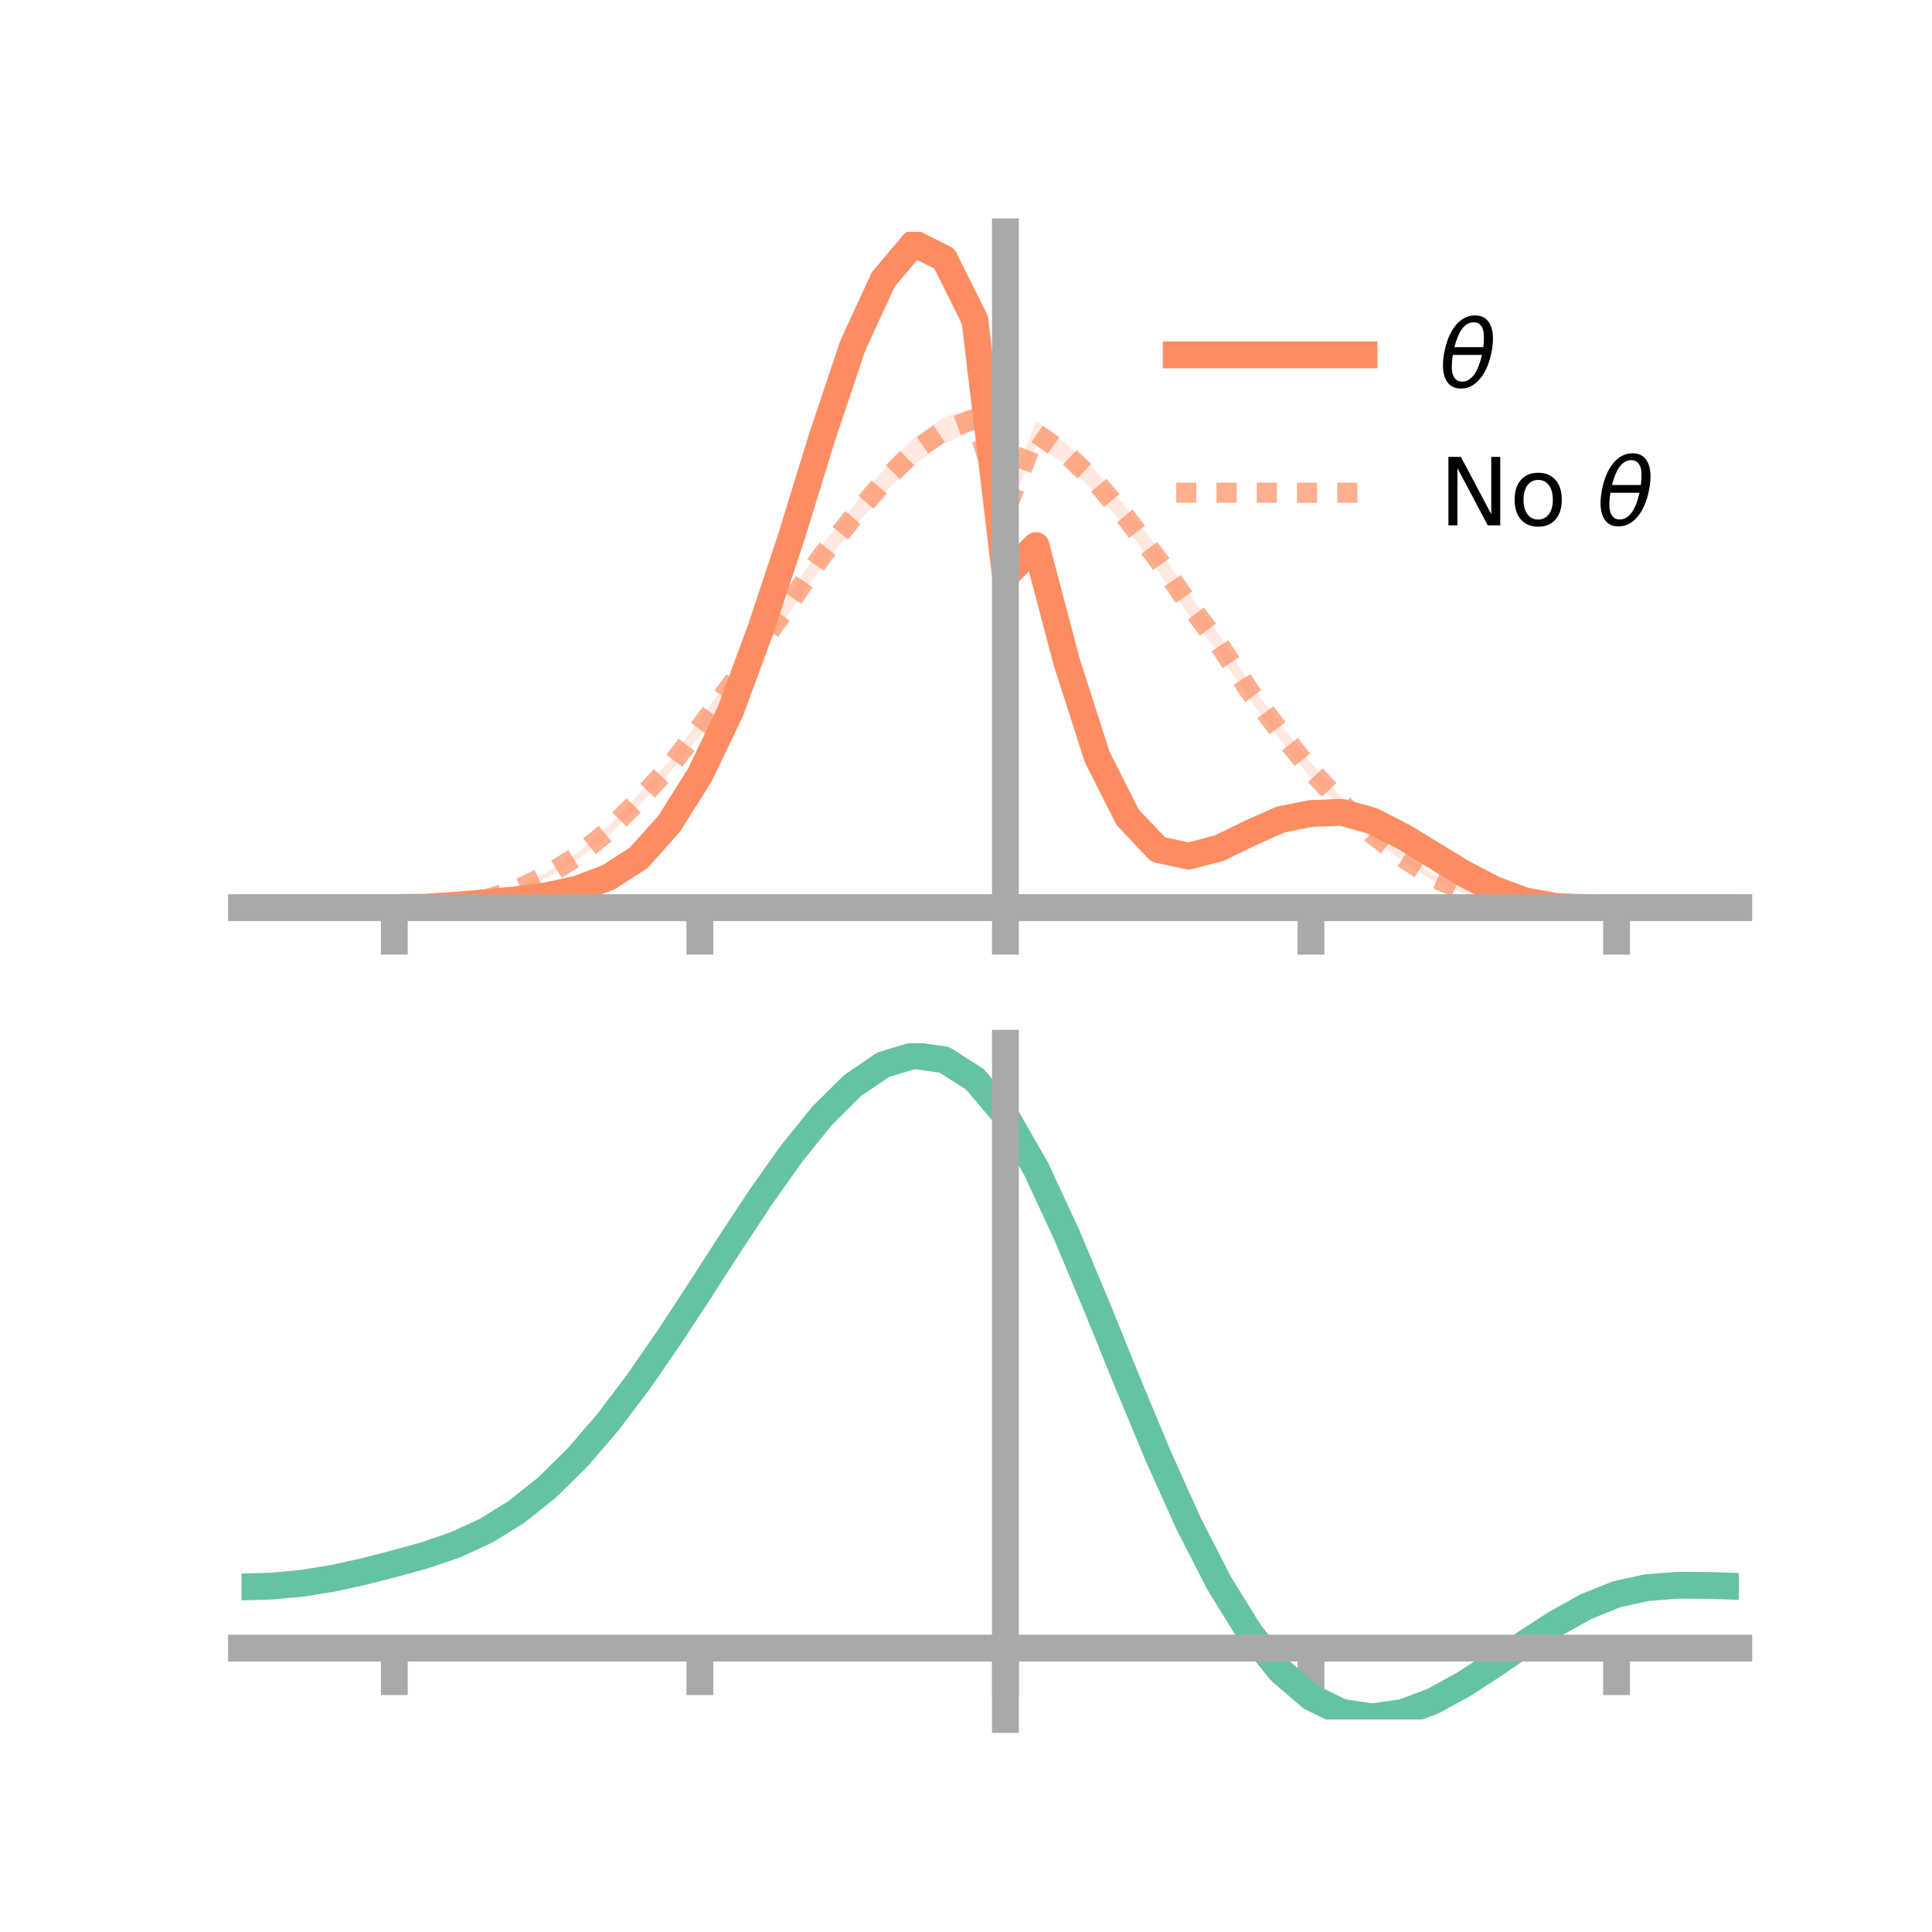 <?xml version="1.0" encoding="utf-8" standalone="no"?>
<!DOCTYPE svg PUBLIC "-//W3C//DTD SVG 1.1//EN"
  "http://www.w3.org/Graphics/SVG/1.1/DTD/svg11.dtd">
<!-- Created with matplotlib (https://matplotlib.org/) -->
<svg height="144pt" version="1.1" viewBox="0 0 144 144" width="144pt" xmlns="http://www.w3.org/2000/svg" xmlns:xlink="http://www.w3.org/1999/xlink">
 <defs>
  <style type="text/css">*{stroke-linecap:butt;stroke-linejoin:round;}</style>
 </defs>
 <g id="figure_1">
  <g id="patch_1">
   <path d="M 0 144 
L 144 144 
L 144 0 
L 0 0 
z
" style="fill:none;"/>
  </g>
  <g id="axes_1">
   <g id="patch_2">
    <path d="M 18 67.68 
L 129.6 67.68 
L 129.6 17.28 
L 18 17.28 
z
" style="fill:none;"/>
   </g>
   <g id="PolyCollection_1">
    <path clip-path="url(#pe8f28c09d1)" d="M 18 67.65 
L 18 67.65 
L 20.278 67.65 
L 22.555 67.65 
L 24.833 67.65 
L 27.11 67.65 
L 29.388 67.649 
L 31.665 67.59 
L 33.943 67.42 
L 36.22 67.201 
L 38.498 66.95 
L 40.776 66.609 
L 43.053 66.089 
L 45.331 65.154 
L 47.608 63.659 
L 49.886 60.995 
L 52.163 57.36 
L 54.441 52.502 
L 56.718 46.237 
L 58.996 39.244 
L 61.273 31.796 
L 63.551 24.794 
L 65.829 19.841 
L 68.106 17.28 
L 70.384 18.354 
L 72.661 22.959 
L 74.939 42.273 
L 77.216 39.903 
L 79.494 48.615 
L 81.771 55.911 
L 84.049 60.331 
L 86.327 62.78 
L 88.604 63.303 
L 90.882 62.857 
L 93.159 61.714 
L 95.437 60.674 
L 97.714 60.291 
L 99.992 60.171 
L 102.269 60.862 
L 104.547 61.989 
L 106.824 63.491 
L 109.102 64.916 
L 111.38 66.139 
L 113.657 67.04 
L 115.935 67.495 
L 118.212 67.642 
L 120.49 67.651 
L 122.767 67.65 
L 125.045 67.65 
L 127.322 67.65 
L 129.6 67.65 
L 129.6 67.65 
L 129.6 67.65 
L 127.322 67.65 
L 125.045 67.65 
L 122.767 67.65 
L 120.49 67.653 
L 118.212 67.68 
L 115.935 67.619 
L 113.657 67.244 
L 111.38 66.446 
L 109.102 65.316 
L 106.824 63.957 
L 104.547 62.686 
L 102.269 61.486 
L 99.992 60.923 
L 97.714 60.974 
L 95.437 61.5 
L 93.159 62.49 
L 90.882 63.568 
L 88.604 64.32 
L 86.327 63.863 
L 84.049 61.504 
L 81.771 56.9 
L 79.494 49.988 
L 77.216 41.426 
L 74.939 43.566 
L 72.661 24.732 
L 70.384 20.191 
L 68.106 18.982 
L 65.829 21.831 
L 63.551 26.774 
L 61.273 33.369 
L 58.996 40.717 
L 56.718 47.446 
L 54.441 53.54 
L 52.163 58.165 
L 49.886 61.773 
L 47.608 64.213 
L 45.331 65.653 
L 43.053 66.433 
L 40.776 66.911 
L 38.498 67.167 
L 36.22 67.365 
L 33.943 67.529 
L 31.665 67.637 
L 29.388 67.65 
L 27.11 67.65 
L 24.833 67.65 
L 22.555 67.65 
L 20.278 67.65 
L 18 67.65 
z
" style="fill:#fc8d62;fill-opacity:0.2;"/>
   </g>
   <g id="PolyCollection_2">
    <path clip-path="url(#pe8f28c09d1)" d="M 18 67.65 
L 18 67.65 
L 20.278 67.65 
L 22.555 67.65 
L 24.833 67.65 
L 27.11 67.65 
L 29.388 67.649 
L 31.665 67.588 
L 33.943 67.37 
L 36.22 66.921 
L 38.498 66.173 
L 40.776 65.011 
L 43.053 63.534 
L 45.331 61.594 
L 47.608 59.191 
L 49.886 56.733 
L 52.163 53.603 
L 54.441 50.461 
L 56.718 47.335 
L 58.996 44.08 
L 61.273 40.607 
L 63.551 37.781 
L 65.829 35.058 
L 68.106 32.617 
L 70.384 31.089 
L 72.661 30.389 
L 74.939 37.404 
L 77.216 31.385 
L 79.494 33.087 
L 81.771 35.184 
L 84.049 37.965 
L 86.327 40.894 
L 88.604 44.214 
L 90.882 47.368 
L 93.159 50.925 
L 95.437 53.962 
L 97.714 56.84 
L 99.992 59.483 
L 102.269 61.71 
L 104.547 63.651 
L 106.824 65.14 
L 109.102 66.202 
L 111.38 66.916 
L 113.657 67.381 
L 115.935 67.589 
L 118.212 67.649 
L 120.49 67.651 
L 122.767 67.65 
L 125.045 67.65 
L 127.322 67.65 
L 129.6 67.65 
L 129.6 67.65 
L 129.6 67.65 
L 127.322 67.65 
L 125.045 67.65 
L 122.767 67.65 
L 120.49 67.653 
L 118.212 67.687 
L 115.935 67.699 
L 113.657 67.566 
L 111.38 67.185 
L 109.102 66.586 
L 106.824 65.662 
L 104.547 64.164 
L 102.269 62.595 
L 99.992 60.226 
L 97.714 58.044 
L 95.437 55.16 
L 93.159 52.167 
L 90.882 48.749 
L 88.604 45.833 
L 86.327 42.573 
L 84.049 39.478 
L 81.771 36.855 
L 79.494 34.638 
L 77.216 33.179 
L 74.939 38.798 
L 72.661 32.051 
L 70.384 33.051 
L 68.106 34.656 
L 65.829 36.817 
L 63.551 39.426 
L 61.273 42.232 
L 58.996 45.444 
L 56.718 48.613 
L 54.441 51.773 
L 52.163 54.863 
L 49.886 57.641 
L 47.608 60.07 
L 45.331 62.282 
L 43.053 64.067 
L 40.776 65.44 
L 38.498 66.468 
L 36.22 67.142 
L 33.943 67.475 
L 31.665 67.631 
L 29.388 67.651 
L 27.11 67.65 
L 24.833 67.65 
L 22.555 67.65 
L 20.278 67.65 
L 18 67.65 
z
" style="fill:#fc8d62;fill-opacity:0.2;"/>
   </g>
   <g id="matplotlib.axis_1">
    <g id="xtick_1">
     <g id="line2d_1">
      <defs>
       <path d="M 0 0 
L 0 3.5 
" id="mcd8f93cc6b" style="stroke:#a9a9a9;stroke-width:2;"/>
      </defs>
      <g>
       <use style="fill:#a9a9a9;stroke:#a9a9a9;stroke-width:2;" x="29.388" xlink:href="#mcd8f93cc6b" y="67.65"/>
      </g>
     </g>
    </g>
    <g id="xtick_2">
     <g id="line2d_2">
      <g>
       <use style="fill:#a9a9a9;stroke:#a9a9a9;stroke-width:2;" x="52.163" xlink:href="#mcd8f93cc6b" y="67.65"/>
      </g>
     </g>
    </g>
    <g id="xtick_3">
     <g id="line2d_3">
      <g>
       <use style="fill:#a9a9a9;stroke:#a9a9a9;stroke-width:2;" x="74.939" xlink:href="#mcd8f93cc6b" y="67.65"/>
      </g>
     </g>
    </g>
    <g id="xtick_4">
     <g id="line2d_4">
      <g>
       <use style="fill:#a9a9a9;stroke:#a9a9a9;stroke-width:2;" x="97.714" xlink:href="#mcd8f93cc6b" y="67.65"/>
      </g>
     </g>
    </g>
    <g id="xtick_5">
     <g id="line2d_5">
      <g>
       <use style="fill:#a9a9a9;stroke:#a9a9a9;stroke-width:2;" x="120.49" xlink:href="#mcd8f93cc6b" y="67.65"/>
      </g>
     </g>
    </g>
   </g>
   <g id="matplotlib.axis_2"/>
   <g id="line2d_6">
    <path clip-path="url(#pe8f28c09d1)" d="M 18 67.65 
L 20.278 67.65 
L 22.555 67.65 
L 24.833 67.65 
L 27.11 67.65 
L 29.388 67.65 
L 31.665 67.614 
L 33.943 67.474 
L 36.22 67.283 
L 38.498 67.059 
L 40.776 66.76 
L 43.053 66.261 
L 45.331 65.403 
L 47.608 63.936 
L 49.886 61.384 
L 52.163 57.763 
L 54.441 53.021 
L 56.718 46.842 
L 58.996 39.98 
L 61.273 32.582 
L 63.551 25.784 
L 65.829 20.836 
L 68.106 18.131 
L 70.384 19.273 
L 72.661 23.845 
L 74.939 42.919 
L 77.216 40.665 
L 79.494 49.302 
L 81.771 56.405 
L 84.049 60.918 
L 86.327 63.321 
L 88.604 63.811 
L 90.882 63.213 
L 93.159 62.102 
L 95.437 61.087 
L 97.714 60.633 
L 99.992 60.547 
L 102.269 61.174 
L 104.547 62.337 
L 106.824 63.724 
L 109.102 65.116 
L 111.38 66.293 
L 113.657 67.142 
L 115.935 67.557 
L 118.212 67.661 
L 120.49 67.652 
L 122.767 67.65 
L 125.045 67.65 
L 127.322 67.65 
L 129.6 67.65 
" style="fill:none;stroke:#fc8d62;stroke-linecap:square;stroke-width:2;"/>
   </g>
   <g id="line2d_7">
    <path clip-path="url(#pe8f28c09d1)" d="M 18 67.65 
L 20.278 67.65 
L 22.555 67.65 
L 24.833 67.65 
L 27.11 67.65 
L 29.388 67.65 
L 31.665 67.609 
L 33.943 67.422 
L 36.22 67.032 
L 38.498 66.321 
L 40.776 65.225 
L 43.053 63.8 
L 45.331 61.938 
L 47.608 59.631 
L 49.886 57.187 
L 52.163 54.233 
L 54.441 51.117 
L 56.718 47.974 
L 58.996 44.762 
L 61.273 41.42 
L 63.551 38.604 
L 65.829 35.938 
L 68.106 33.637 
L 70.384 32.07 
L 72.661 31.22 
L 74.939 38.101 
L 77.216 32.282 
L 79.494 33.863 
L 81.771 36.019 
L 84.049 38.721 
L 86.327 41.734 
L 88.604 45.023 
L 90.882 48.058 
L 93.159 51.546 
L 95.437 54.561 
L 97.714 57.442 
L 99.992 59.854 
L 102.269 62.153 
L 104.547 63.907 
L 106.824 65.401 
L 109.102 66.394 
L 111.38 67.05 
L 113.657 67.474 
L 115.935 67.644 
L 118.212 67.668 
L 120.49 67.652 
L 122.767 67.65 
L 125.045 67.65 
L 127.322 67.65 
L 129.6 67.65 
" style="fill:none;stroke:#fc8d62;stroke-dasharray:1.5,1.5;stroke-dashoffset:0;stroke-opacity:0.7;stroke-width:1.5;"/>
   </g>
   <g id="patch_3">
    <path d="M 74.939 67.68 
L 74.939 17.28 
" style="fill:none;stroke:#a9a9a9;stroke-linecap:square;stroke-linejoin:miter;stroke-width:2;"/>
   </g>
   <g id="patch_4">
    <path d="M 129.6 67.68 
L 129.6 17.28 
" style="fill:none;"/>
   </g>
   <g id="patch_5">
    <path d="M 18 67.65 
L 129.6 67.65 
" style="fill:none;stroke:#a9a9a9;stroke-linecap:square;stroke-linejoin:miter;stroke-width:2;"/>
   </g>
   <g id="patch_6">
    <path d="M 18 17.28 
L 129.6 17.28 
" style="fill:none;"/>
   </g>
   <g id="legend_1">
    <g id="line2d_8">
     <path d="M 87.67 26.449 
L 101.67 26.449 
" style="fill:none;stroke:#fc8d62;stroke-linecap:square;stroke-width:2;"/>
    </g>
    <g id="line2d_9"/>
    <g id="text_1">
     <!-- $\theta$ -->
     <g transform="translate(107.27 28.899)scale(0.07 -0.07)">
      <defs>
       <path d="M 45.516 34.672 
L 14.453 34.672 
Q 12.359 20.062 14.5 13.875 
Q 17.188 6.25 24.469 6.25 
Q 31.781 6.25 37.359 13.922 
Q 42.234 20.656 45.516 34.672 
z
M 47.016 42.969 
Q 48.344 56.844 46.625 61.719 
Q 43.953 69.438 36.766 69.438 
Q 29.297 69.438 23.828 61.812 
Q 19.531 55.672 16.156 42.969 
z
M 38.188 76.766 
Q 49.906 76.766 54.594 66.406 
Q 59.281 56.109 55.719 37.844 
Q 52.203 19.625 43.453 9.281 
Q 34.766 -1.125 23.047 -1.125 
Q 11.281 -1.125 6.641 9.281 
Q 2 19.625 5.516 37.844 
Q 9.078 56.109 17.719 66.406 
Q 26.422 76.766 38.188 76.766 
z
" id="DejaVuSans-Oblique-952"/>
      </defs>
      <use transform="translate(0 0.234)" xlink:href="#DejaVuSans-Oblique-952"/>
     </g>
    </g>
    <g id="line2d_10">
     <path d="M 87.67 36.724 
L 101.67 36.724 
" style="fill:none;stroke:#fc8d62;stroke-dasharray:1.5,1.5;stroke-dashoffset:0;stroke-opacity:0.7;stroke-width:1.5;"/>
    </g>
    <g id="line2d_11"/>
    <g id="text_2">
     <!-- No $\theta$ -->
     <g transform="translate(107.27 39.174)scale(0.07 -0.07)">
      <defs>
       <path d="M 9.812 72.906 
L 23.094 72.906 
L 55.422 11.922 
L 55.422 72.906 
L 64.984 72.906 
L 64.984 0 
L 51.703 0 
L 19.391 60.984 
L 19.391 0 
L 9.812 0 
z
" id="DejaVuSans-78"/>
       <path d="M 30.609 48.391 
Q 23.391 48.391 19.188 42.75 
Q 14.984 37.109 14.984 27.297 
Q 14.984 17.484 19.156 11.844 
Q 23.344 6.203 30.609 6.203 
Q 37.797 6.203 41.984 11.859 
Q 46.188 17.531 46.188 27.297 
Q 46.188 37.016 41.984 42.703 
Q 37.797 48.391 30.609 48.391 
z
M 30.609 56 
Q 42.328 56 49.016 48.375 
Q 55.719 40.766 55.719 27.297 
Q 55.719 13.875 49.016 6.219 
Q 42.328 -1.422 30.609 -1.422 
Q 18.844 -1.422 12.172 6.219 
Q 5.516 13.875 5.516 27.297 
Q 5.516 40.766 12.172 48.375 
Q 18.844 56 30.609 56 
z
" id="DejaVuSans-111"/>
       <path id="DejaVuSans-32"/>
      </defs>
      <use transform="translate(0 0.234)" xlink:href="#DejaVuSans-78"/>
      <use transform="translate(74.805 0.234)" xlink:href="#DejaVuSans-111"/>
      <use transform="translate(135.986 0.234)" xlink:href="#DejaVuSans-32"/>
      <use transform="translate(167.773 0.234)" xlink:href="#DejaVuSans-Oblique-952"/>
     </g>
    </g>
   </g>
  </g>
  <g id="axes_2">
   <g id="patch_7">
    <path d="M 18 128.16 
L 129.6 128.16 
L 129.6 77.76 
L 18 77.76 
z
" style="fill:none;"/>
   </g>
   <g id="PolyCollection_3">
    <path clip-path="url(#p74f303146b)" d="M 18 118.36 
L 18 118.207 
L 20.278 118.141 
L 22.555 117.92 
L 24.833 117.537 
L 27.11 117.018 
L 29.388 116.418 
L 31.665 115.773 
L 33.943 114.978 
L 36.22 113.91 
L 38.498 112.482 
L 40.776 110.637 
L 43.053 108.356 
L 45.331 105.654 
L 47.608 102.58 
L 49.886 99.212 
L 52.163 95.658 
L 54.441 92.044 
L 56.718 88.516 
L 58.996 85.231 
L 61.273 82.351 
L 63.551 80.04 
L 65.829 78.459 
L 68.106 77.76 
L 70.384 78.084 
L 72.661 79.559 
L 74.939 82.29 
L 77.216 86.316 
L 79.494 91.286 
L 81.771 96.807 
L 84.049 102.508 
L 86.327 108.064 
L 88.604 113.204 
L 90.882 117.715 
L 93.159 121.449 
L 95.437 124.319 
L 97.714 126.302 
L 99.992 127.429 
L 102.269 127.778 
L 104.547 127.46 
L 106.824 126.609 
L 109.102 125.375 
L 111.38 123.912 
L 113.657 122.372 
L 115.935 120.904 
L 118.212 119.646 
L 120.49 118.728 
L 122.767 118.231 
L 125.045 118.06 
L 127.322 118.078 
L 129.6 118.161 
L 129.6 118.325 
L 129.6 118.325 
L 127.322 118.257 
L 125.045 118.253 
L 122.767 118.432 
L 120.49 118.931 
L 118.212 119.853 
L 115.935 121.126 
L 113.657 122.622 
L 111.38 124.197 
L 109.102 125.696 
L 106.824 126.96 
L 104.547 127.831 
L 102.269 128.16 
L 99.992 127.819 
L 97.714 126.708 
L 95.437 124.764 
L 93.159 121.966 
L 90.882 118.341 
L 88.604 113.969 
L 86.327 108.989 
L 84.049 103.602 
L 81.771 98.071 
L 79.494 92.712 
L 77.216 87.885 
L 74.939 83.976 
L 72.661 81.328 
L 70.384 79.9 
L 68.106 79.585 
L 65.829 80.254 
L 63.551 81.77 
L 61.273 83.984 
L 58.996 86.74 
L 56.718 89.883 
L 54.441 93.256 
L 52.163 96.711 
L 49.886 100.112 
L 47.608 103.339 
L 45.331 106.292 
L 43.053 108.896 
L 40.776 111.101 
L 38.498 112.89 
L 36.22 114.275 
L 33.943 115.307 
L 31.665 116.07 
L 29.388 116.681 
L 27.11 117.246 
L 24.833 117.732 
L 22.555 118.088 
L 20.278 118.294 
L 18 118.36 
z
" style="fill:#66c2a5;fill-opacity:0.2;"/>
   </g>
   <g id="matplotlib.axis_3">
    <g id="xtick_6">
     <g id="line2d_12">
      <g>
       <use style="fill:#a9a9a9;stroke:#a9a9a9;stroke-width:2;" x="29.388" xlink:href="#mcd8f93cc6b" y="122.839"/>
      </g>
     </g>
    </g>
    <g id="xtick_7">
     <g id="line2d_13">
      <g>
       <use style="fill:#a9a9a9;stroke:#a9a9a9;stroke-width:2;" x="52.163" xlink:href="#mcd8f93cc6b" y="122.839"/>
      </g>
     </g>
    </g>
    <g id="xtick_8">
     <g id="line2d_14">
      <g>
       <use style="fill:#a9a9a9;stroke:#a9a9a9;stroke-width:2;" x="74.939" xlink:href="#mcd8f93cc6b" y="122.839"/>
      </g>
     </g>
    </g>
    <g id="xtick_9">
     <g id="line2d_15">
      <g>
       <use style="fill:#a9a9a9;stroke:#a9a9a9;stroke-width:2;" x="97.714" xlink:href="#mcd8f93cc6b" y="122.839"/>
      </g>
     </g>
    </g>
    <g id="xtick_10">
     <g id="line2d_16">
      <g>
       <use style="fill:#a9a9a9;stroke:#a9a9a9;stroke-width:2;" x="120.49" xlink:href="#mcd8f93cc6b" y="122.839"/>
      </g>
     </g>
    </g>
   </g>
   <g id="matplotlib.axis_4"/>
   <g id="line2d_17">
    <path clip-path="url(#p74f303146b)" d="M 18 118.284 
L 20.278 118.218 
L 22.555 118.004 
L 24.833 117.635 
L 27.11 117.132 
L 29.388 116.549 
L 31.665 115.921 
L 33.943 115.142 
L 36.22 114.093 
L 38.498 112.686 
L 40.776 110.869 
L 43.053 108.626 
L 45.331 105.973 
L 47.608 102.959 
L 49.886 99.662 
L 52.163 96.184 
L 54.441 92.65 
L 56.718 89.2 
L 58.996 85.986 
L 61.273 83.167 
L 63.551 80.905 
L 65.829 79.357 
L 68.106 78.672 
L 70.384 78.992 
L 72.661 80.443 
L 74.939 83.133 
L 77.216 87.101 
L 79.494 91.999 
L 81.771 97.439 
L 84.049 103.055 
L 86.327 108.526 
L 88.604 113.586 
L 90.882 118.028 
L 93.159 121.707 
L 95.437 124.542 
L 97.714 126.505 
L 99.992 127.624 
L 102.269 127.969 
L 104.547 127.645 
L 106.824 126.785 
L 109.102 125.536 
L 111.38 124.054 
L 113.657 122.497 
L 115.935 121.015 
L 118.212 119.749 
L 120.49 118.829 
L 122.767 118.331 
L 125.045 118.156 
L 127.322 118.168 
L 129.6 118.243 
" style="fill:none;stroke:#66c2a5;stroke-linecap:square;stroke-width:2;"/>
   </g>
   <g id="patch_8">
    <path d="M 74.939 128.16 
L 74.939 77.76 
" style="fill:none;stroke:#a9a9a9;stroke-linecap:square;stroke-linejoin:miter;stroke-width:2;"/>
   </g>
   <g id="patch_9">
    <path d="M 129.6 128.16 
L 129.6 77.76 
" style="fill:none;"/>
   </g>
   <g id="patch_10">
    <path d="M 18 122.839 
L 129.6 122.839 
" style="fill:none;stroke:#a9a9a9;stroke-linecap:square;stroke-linejoin:miter;stroke-width:2;"/>
   </g>
   <g id="patch_11">
    <path d="M 18 77.76 
L 129.6 77.76 
" style="fill:none;"/>
   </g>
  </g>
 </g>
 <defs>
  <clipPath id="pe8f28c09d1">
   <rect height="50.4" width="111.6" x="18" y="17.28"/>
  </clipPath>
  <clipPath id="p74f303146b">
   <rect height="50.4" width="111.6" x="18" y="77.76"/>
  </clipPath>
 </defs>
</svg>
